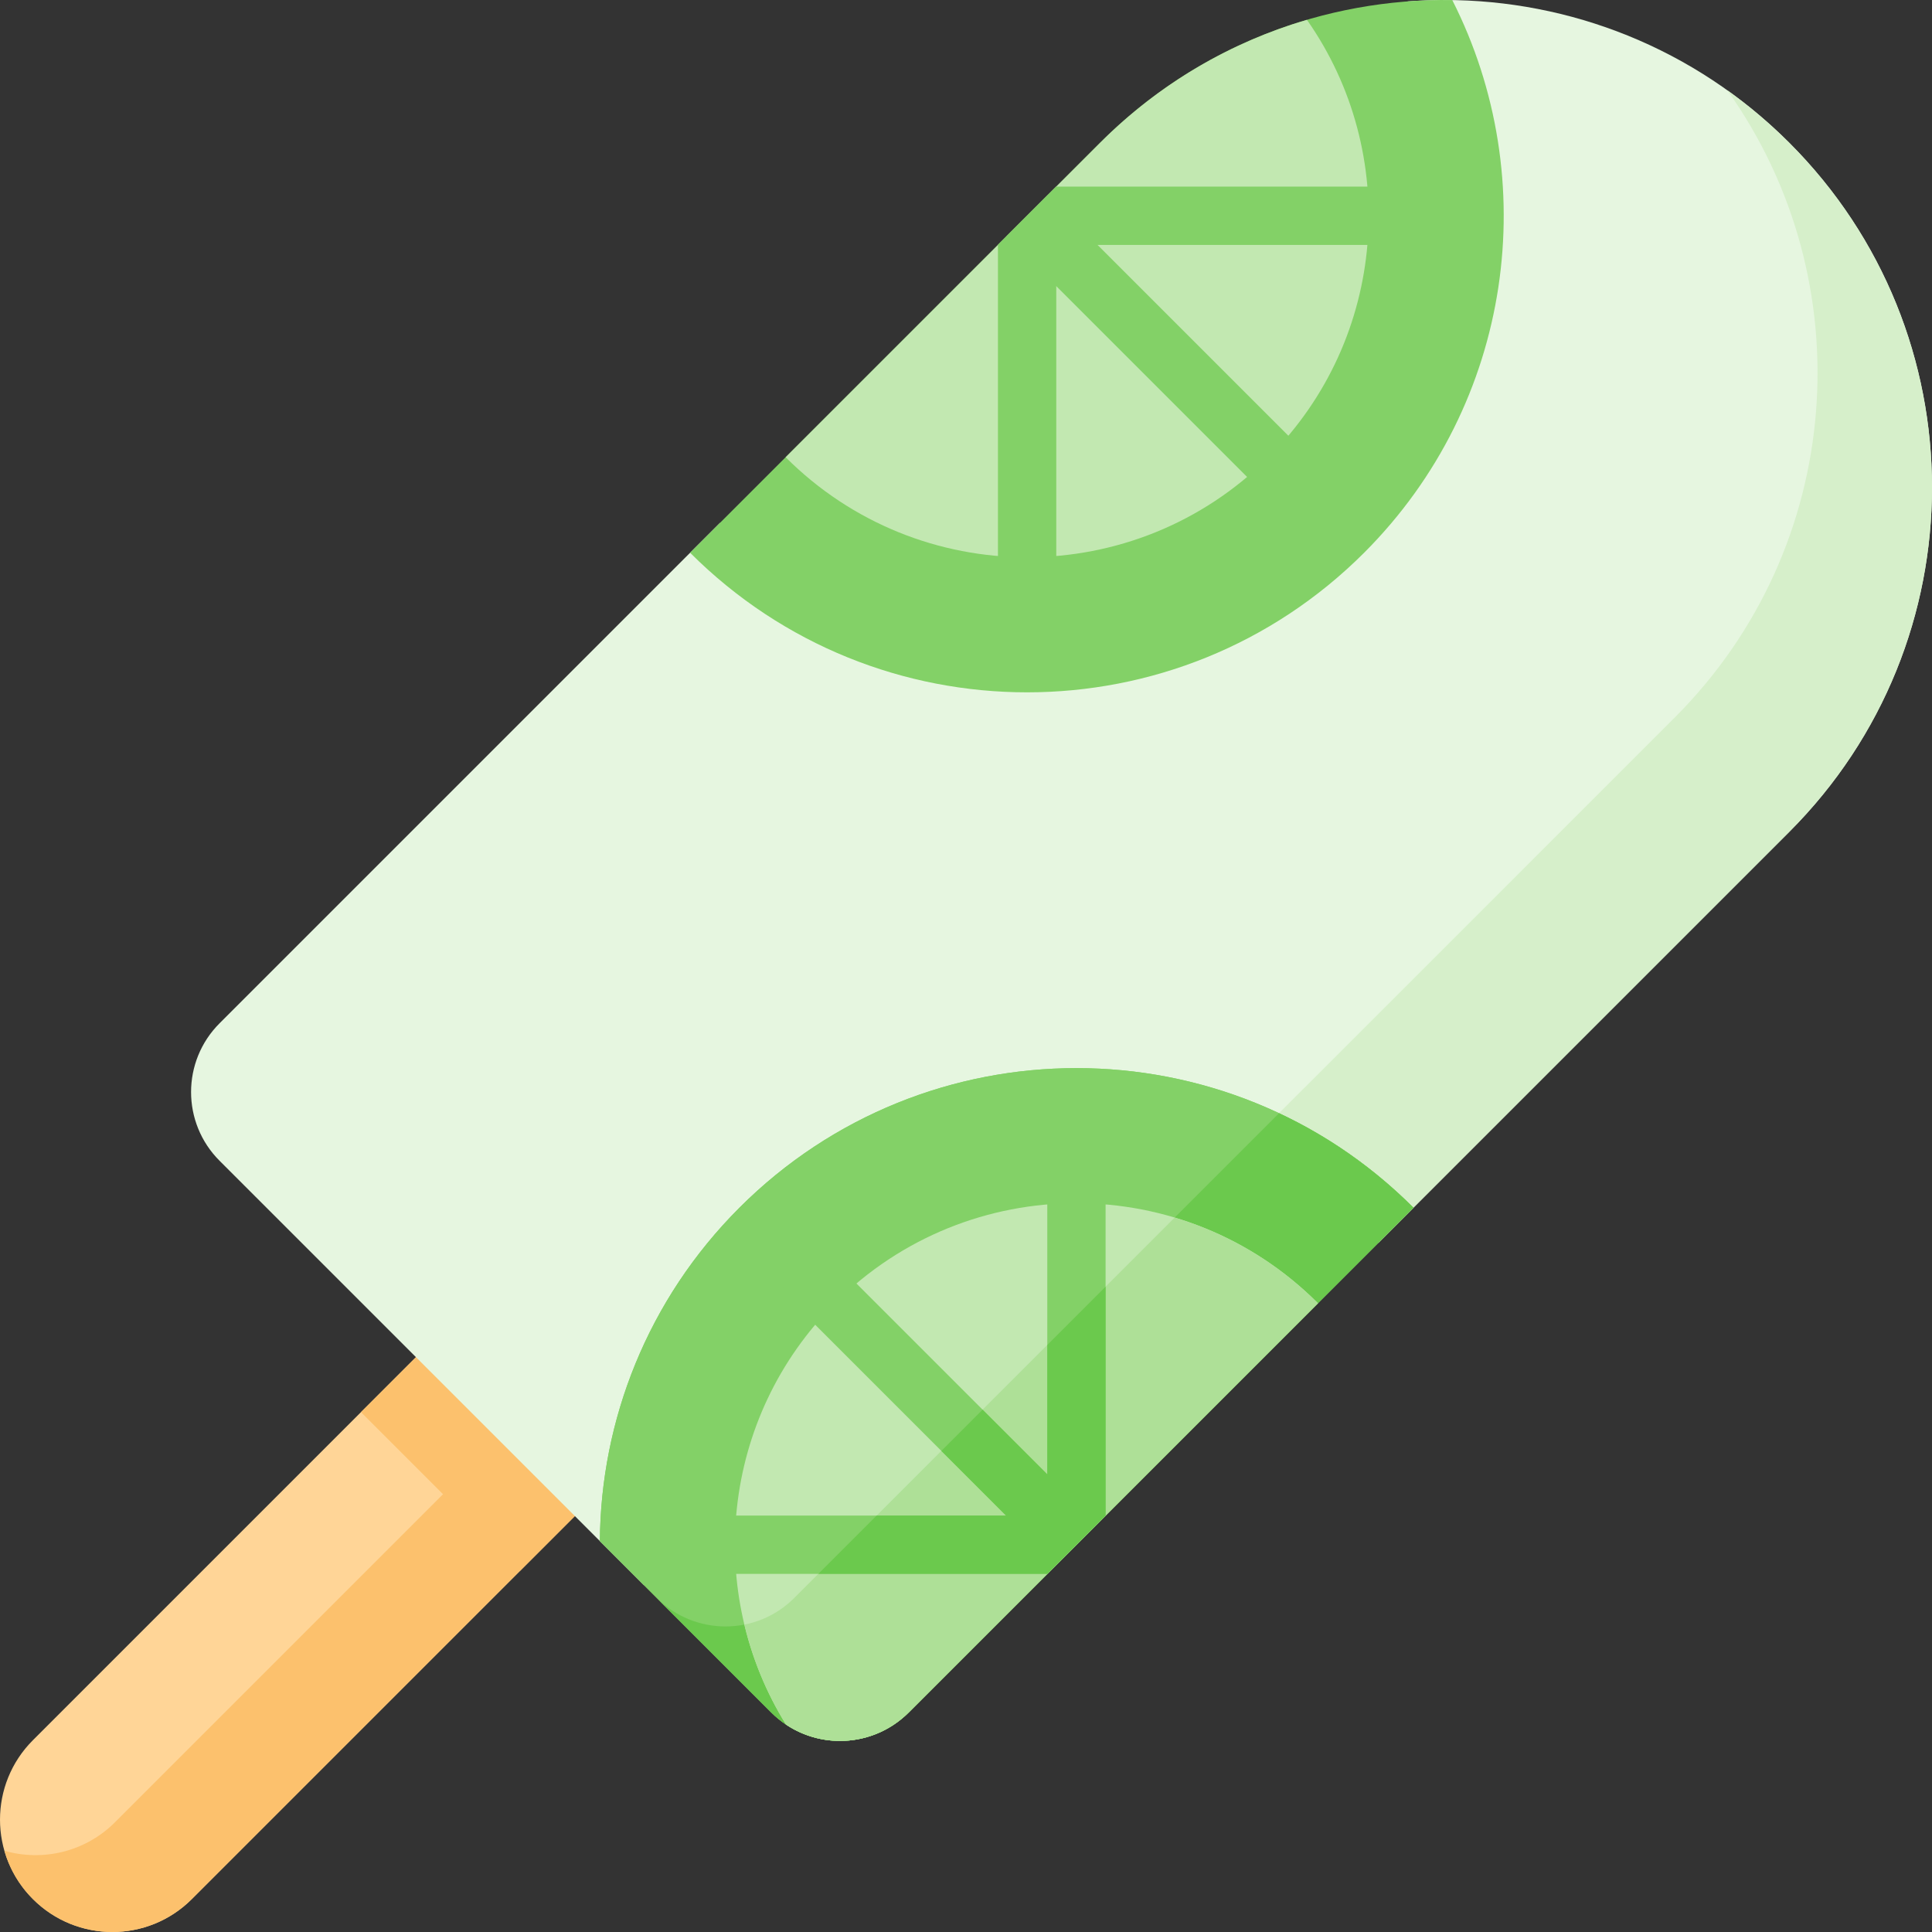 <svg id="Capa_1" enable-background="new 0 0 512 512" height="512" viewBox="0 0 512 512" width="512" xmlns="http://www.w3.org/2000/svg"><rect x="0" y="0" width="512" height="512" fill="#333333" stroke="none"/><g><path d="m8.722 503.278c-11.629-11.629-11.629-30.483 0-42.112l193.786-193.786c11.629-11.629 30.483-11.629 42.112 0 11.629 11.629 11.629 30.483 0 42.112l-193.786 193.786c-11.629 11.629-30.483 11.629-42.112 0z" fill="#ffd597"/><path d="m253.342 288.43c0 7.623-2.905 15.247-8.726 21.057l-193.787 193.787c-11.62 11.631-30.483 11.631-42.104 0-3.698-3.688-6.222-8.118-7.561-12.805 10.075 2.895 21.376.381 29.309-7.551l193.787-193.787c5.81-5.81 8.715-13.434 8.715-21.057 0-2.781-.391-5.563-1.164-8.252 4.687 1.339 9.117 3.863 12.805 7.561 5.821 5.811 8.726 13.434 8.726 21.047z" fill="#fcc16d"/><path d="m253.342 288.43c0 7.623-2.905 15.247-8.726 21.057l-106.85 106.85-42.103-42.103 106.85-106.85c11.62-11.631 30.483-11.631 42.103 0 5.821 5.81 8.726 13.433 8.726 21.046z" fill="#fcc16d"/><g><path d="m474.172 220.459-108.911 108.91c-45.606-41.784-116.462-40.579-160.615 3.575-23.972 23.972-35.284 55.805-33.934 87.194l-112.527-112.526c-10.065-10.055-10.065-26.362 0-36.427l132.625-132.626c45.606 41.856 116.513 40.682 160.698-3.503 36.438-36.448 43.618-91.078 21.541-134.686 3.266-.246 6.542-.37 9.807-.37 33.048 0 66.096 12.609 91.315 37.828 50.438 50.428 50.438 132.193.001 182.631z" fill="#e6f6e0"/><path d="m474.172 220.459-108.911 108.91c-11.249-10.322-24.034-18.008-37.581-23.086l116.163-116.153c45.266-45.266 49.902-115.761 13.918-166.199 5.759 4.1 11.249 8.736 16.411 13.897 50.437 50.428 50.437 132.193 0 182.631z" fill="#d6efca"/><g><path d="m384.863.016c-33.713-.524-67.593 12.085-93.321 37.814l-108.655 108.655c49.323 49.323 129.292 49.323 178.623-.007 39.634-39.636 47.421-99.055 23.353-146.462z" fill="#83d167"/><path d="m336.196 121.164c-35.352 35.352-92.651 35.352-127.995.007l83.342-83.342c15.828-15.829 34.731-26.69 54.807-32.576 24.789 35.308 21.395 84.362-10.154 115.911z" fill="#c2e8b1"/><g><path d="m375.202 57.175c0 4.265-3.451 7.726-7.726 7.726h-103.008l15.453-15.453h87.555c4.275.001 7.726 3.452 7.726 7.727z" fill="#83d167"/></g><g><path d="m348.479 133.46c-1.504 1.504-3.482 2.256-5.46 2.256s-3.956-.752-5.46-2.256l-70.825-70.825 10.93-10.92 70.815 70.815c3.019 3.018 3.019 7.912 0 10.93z" fill="#83d167"/></g><g><path d="m279.921 49.449v104.419c0 4.265-3.461 7.726-7.726 7.726s-7.726-3.461-7.726-7.726v-88.966z" fill="#83d167"/></g></g><g><path d="m195.955 320.059c-24.41 24.41-36.75 56.345-36.983 88.339l45.419 45.419c10.06 10.06 26.363 10.06 36.422 0l133.765-133.765c-49.324-49.323-129.292-49.323-178.623.007z" fill="#83d167"/><path d="m195.951 320.057c-24.405 24.415-36.746 56.351-36.983 88.338l45.421 45.421c10.065 10.065 26.362 10.065 36.427 0l36.726-36.726 97.033-97.033c-49.316-49.325-129.289-49.325-178.624 0z" fill="#83d167"/><path d="m374.574 320.057-133.759 133.758c-10.065 10.065-26.362 10.065-36.427 0l-30.329-30.328c10.055 10.055 26.362 10.055 36.417 0l128.484-128.474c12.888 6.047 24.962 14.392 35.614 25.044z" fill="#6bc94d"/><path d="m349.264 345.365-108.451 108.451c-8.836 8.836-22.494 9.907-32.503 3.22-21.664-34.907-17.344-81.36 12.959-111.664 35.351-35.351 92.651-35.351 127.995-.007z" fill="#c2e8b1"/><path d="m349.262 345.368-108.447 108.447c-8.839 8.839-22.499 9.91-32.502 3.224-5.161-8.303-8.839-17.266-11.044-26.507 4.842-.948 9.457-3.297 13.207-7.046l100.824-100.813c13.897 4.152 26.991 11.724 37.962 22.695z" fill="#aee097"/><g><path d="m292.994 401.637-15.453 15.453h-90.862c-4.265 0-7.726-3.451-7.726-7.726 0-4.265 3.462-7.726 7.726-7.726h106.315z" fill="#83d167"/></g><g><path d="m290.727 403.903-10.93 10.93-70.258-70.258c-3.018-3.018-3.018-7.912 0-10.93s7.912-3.018 10.93 0z" fill="#83d167"/></g><g><path d="m292.994 314.133v87.503l-15.453 15.453v-102.956c0-4.265 3.462-7.726 7.726-7.726 4.265 0 7.727 3.461 7.727 7.726z" fill="#83d167"/></g><path d="m292.994 340.98-15.453 15.452v34.285l-17.142-17.143-10.93 10.931 17.132 17.132h-34.275l-15.452 15.452h60.667l15.453-15.452z" fill="#6bc94d"/></g></g></g></svg>
